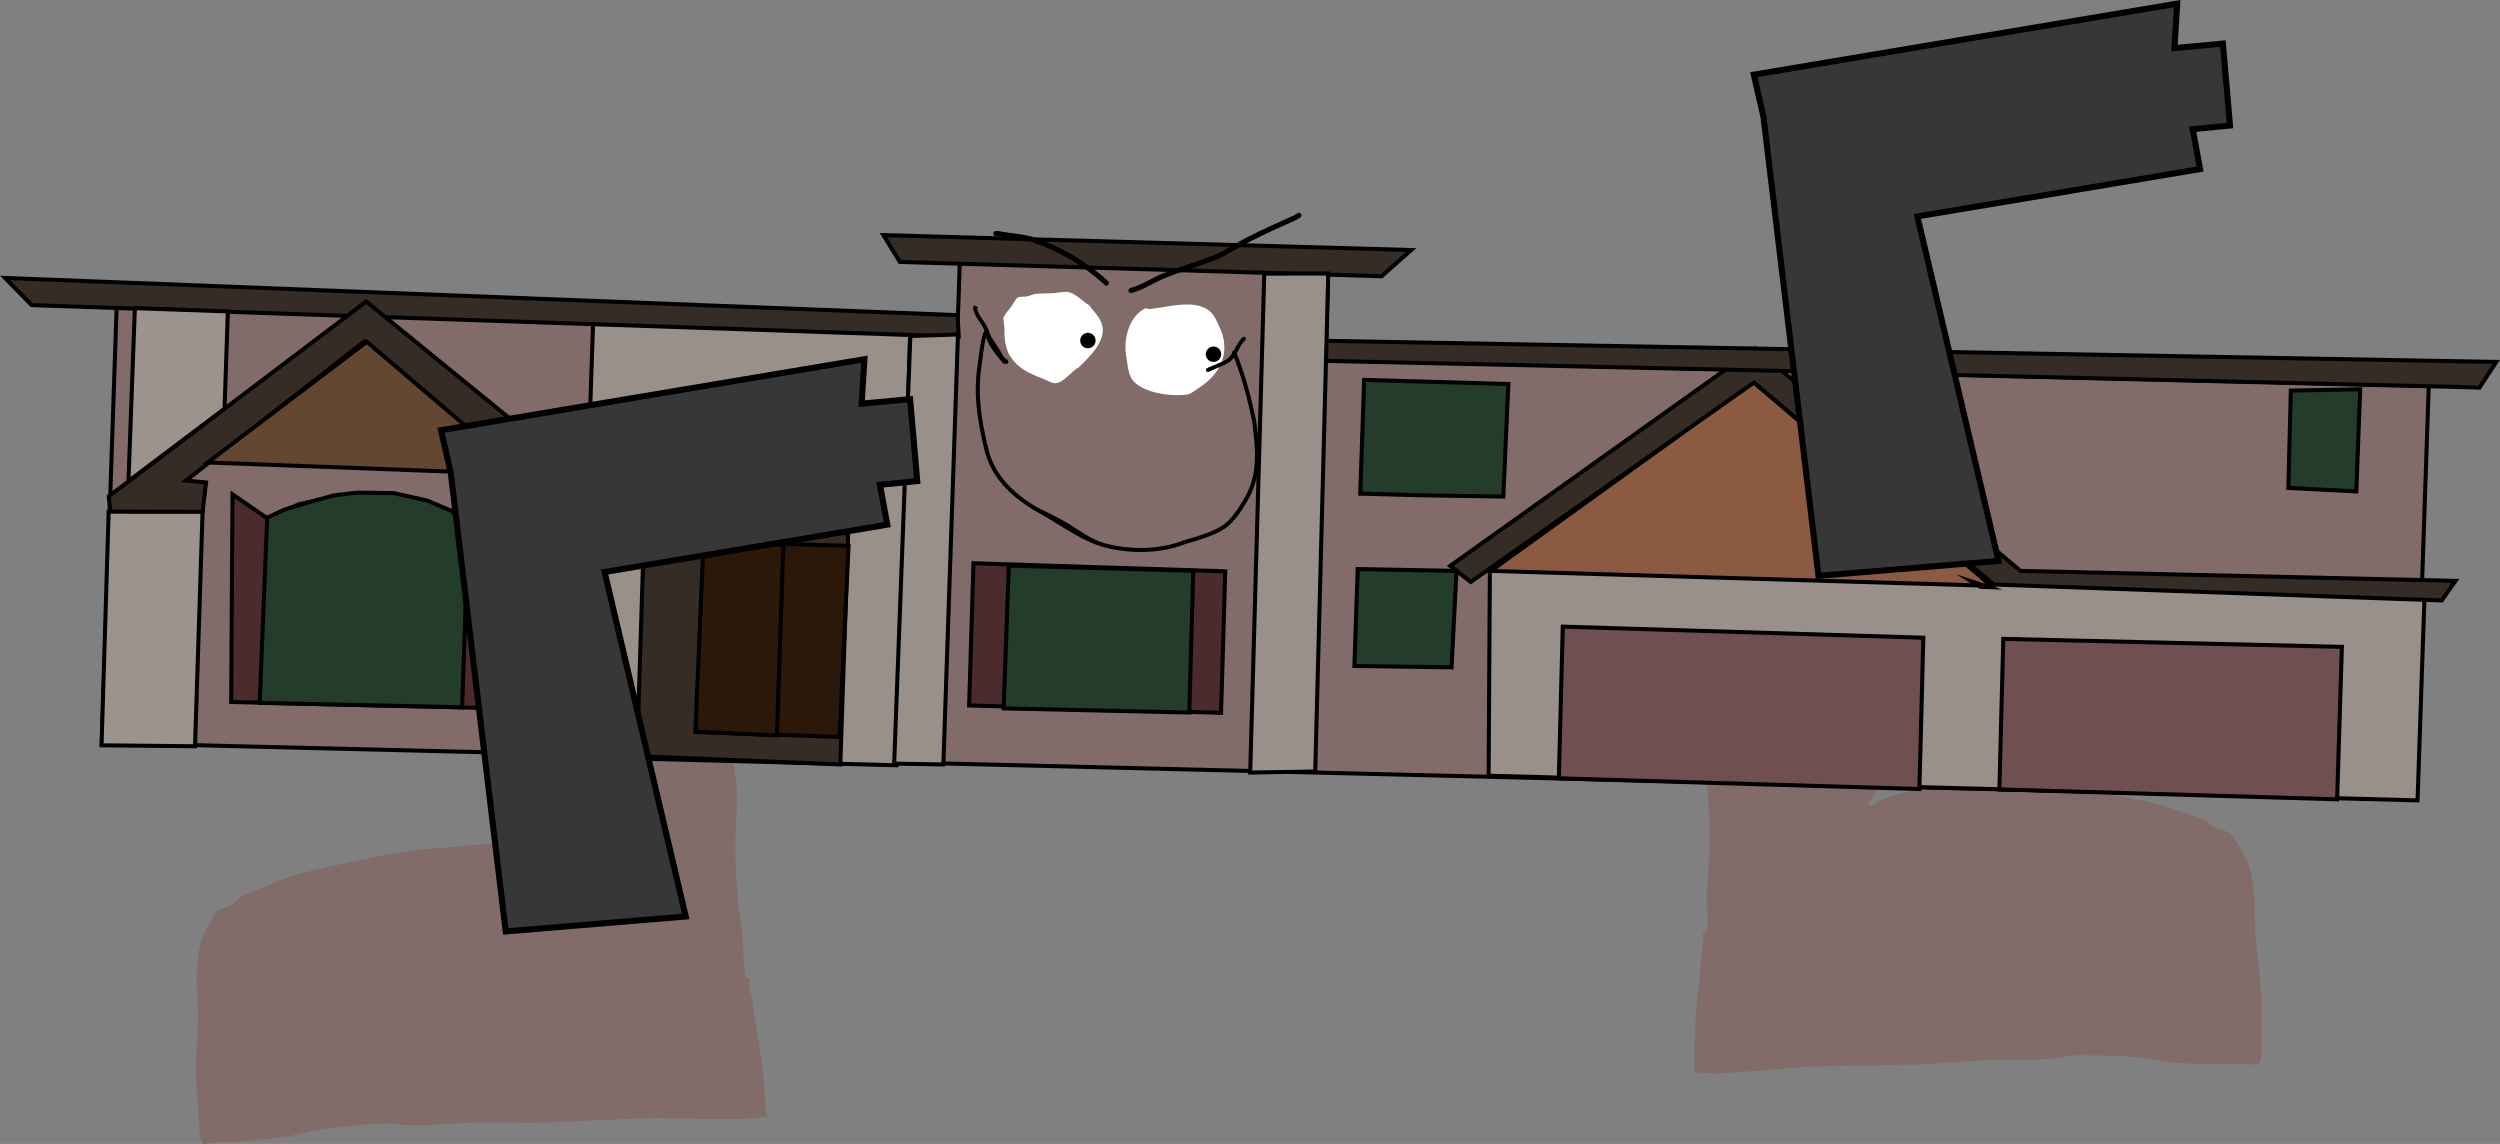 <svg version="1.1" xmlns="http://www.w3.org/2000/svg" xmlns:xlink="http://www.w3.org/1999/xlink" width="619.084" height="283.269" viewBox="0,0,619.084,283.269"><rect x="0" y="0" width="619.084" height="283.269" fill="#808080" stroke="none"/><g transform="translate(-27.076,-34.17)"><g data-paper-data="{&quot;isPaintingLayer&quot;:true}" fill-rule="nonzero" stroke-linejoin="miter" stroke-miterlimit="10" stroke-dasharray="" stroke-dashoffset="0" style="mix-blend-mode: normal"><path d="M453.692,147.841c-0.445,-0.527 -1.775,-1.854 -2.358,-2.212c-0.417,-0.257 -1.114,0.039 -1.455,-0.305c-0.179,-0.18 -0.383,-0.408 -0.506,-0.538c1.1,0.115 2.189,0.187 3.32,0.185c6.91,-0.011 13.924,0.346 20.754,-0.698c3.66,-0.559 7.233,-0.295 10.916,-0.492c3.337,-0.179 6.585,-0.712 9.938,-0.718c1.41,-0.002 2.637,-0.117 4.018,-0.383c0.509,-0.098 1.052,-0.796 1.467,-0.499c0.415,0.296 -0.395,1.008 -0.497,1.493c-0.25,1.191 -0.642,2.423 -0.767,3.631c-0.252,2.417 0.848,5.861 -0.357,8.02c-0.125,6.717 -1.714,13.229 -2.035,19.903c-0.315,6.558 -1.337,13.134 -1.346,19.609c-0.009,6.687 -0.44,13.255 -1.264,19.899c-0.431,3.475 -0.838,6.931 -1.234,10.41c-0.19,1.667 -0.156,3.963 -0.831,5.515c-0.206,0.474 -0.585,0.956 -0.958,1.44l-0.137,-0.1l-0.605,0.754c-0.066,0.081 -0.106,0.183 -0.106,0.294c0,0.263 0.224,0.476 0.5,0.475l1,-0.002l-0,-0.101l0.174,0.073c0.59,-1.067 1.902,-1.278 3.04,-1.69c2.468,-0.893 5.753,-1.922 8.487,-2.049c1.991,-0.106 3.725,-1.144 5.687,-1.403c4.709,-0.622 9.905,-0.015 14.666,-0.023c7.055,-0.012 13.774,0.896 20.748,1.892c6.838,0.977 13.604,1.802 20.234,3.897c2.732,1.197 5.823,1.776 8.493,2.921c1.116,0.479 1.976,1.605 3.048,2.18c1.013,0.543 2.625,0.565 3.522,1.243c0.831,0.628 1.528,2.219 2.126,3.069c3.911,5.213 4.095,12.553 4.107,18.909c0.012,6.673 1.553,13.203 1.565,19.927c0.007,3.757 0.011,7.517 0.017,11.275c0.002,1 -0.025,3.439 -0.664,4.127c-0.139,0.15 -3.251,-0.125 -3.657,-0.125c-6.652,0.011 -14.077,0.366 -20.581,-0.864c-6.533,-1.225 -13.933,-1.268 -20.579,-1.257c-2.047,0.003 -3.831,0.549 -5.838,0.746c-4.84,0.473 -10.075,0.368 -14.949,0.42c-6.993,0.075 -13.864,1.094 -20.894,1.124c-6.944,0.03 -13.895,0.365 -20.844,0.381c-6.906,0.02 -13.907,1.107 -20.82,1.424c-2.9,0.133 -6.02,0.592 -8.901,0.251c-0.285,-0.034 -2.542,-0.061 -2.665,-0.194c-0.37,-0.398 0.123,-1.06 0.123,-1.593c-0.002,-2.226 0.003,-4.453 0.008,-6.679c0.015,-6.631 1.179,-13.291 1.493,-19.933c0.204,-1.572 0.406,-3.146 0.608,-4.718c0.06,-0.464 -0.419,-1.129 -0.021,-1.401c0.392,-0.268 0.876,-0.613 0.912,-1.071c0.289,-3.723 -0.292,-7.505 0.076,-11.227c0.661,-6.74 0.66,-13.32 0.293,-20.081c-0.364,-6.553 -1.892,-12.864 -0.995,-19.519c0.891,-6.604 1.308,-13.204 1.722,-19.849c0.414,-6.633 1.124,-13.243 2.282,-19.796c0.498,-2.816 1.779,-5.534 2.2,-8.328c0.451,-2.987 -0.387,-5.646 -0.392,-8.541c0,0 0.067,-0.407 -0.433,-0.406c-0.067,0 -0.193,-0.061 -0.243,-0.046c0.3,-2.904 1.16,-6.548 -0.611,-8.646z" data-paper-data="{&quot;noHover&quot;:false,&quot;origItem&quot;:[&quot;Path&quot;,{&quot;applyMatrix&quot;:true,&quot;segments&quot;:[[[468.03134,200.77183],[0.30527,-3.04336],[0.05031,-0.0156]],[[468.20689,200.74722],[-0.06713,0],[0.5,0]],[[468.70689,201.24722],[0,0],[0,3.03472]],[[469.08608,210.19772],[0.45598,-3.13034],[-0.42648,2.92787]],[[466.87422,218.9193],[0.50263,-2.95078],[-1.16952,6.86586]],[[464.56311,239.65292],[0.42559,-6.9513],[-0.42643,6.96497]],[[462.80883,260.44035],[0.90268,-6.92056],[-0.90967,6.97415]],[[463.76772,280.88562],[-0.35206,-6.86907],[0.35432,7.08646]],[[463.4339,301.91889],[0.67356,-7.06328],[-0.37417,3.90028]],[[463.33467,313.68007],[0.29545,-3.90165],[-0.0364,0.48074]],[[462.42077,314.80108],[0.3921,-0.28052],[-0.39806,0.28478]],[[462.43932,316.26928],[0.06048,-0.48569],[-0.20514,1.64751]],[[461.82117,321.21147],[0.20655,-1.64733],[-0.32572,6.96162]],[[460.28729,342.0957],[0.0272,-6.94964],[-0.00913,2.33283]],[[460.26582,349.09418],[0.00222,-2.33285],[-0.00053,0.5578]],[[460.13969,350.76281],[-0.36922,-0.41811],[0.12307,0.13936]],[[462.8037,350.96968],[-0.28515,-0.03591],[2.87984,0.36272]],[[471.7022,350.71975],[-2.90002,0.13451],[6.91361,-0.32066]],[[492.51689,349.25845],[-6.90629,0.00867],[6.9497,-0.00549]],[[513.35113,348.89106],[-6.94441,0.01916],[7.03063,-0.01893]],[[534.23453,347.74818],[-6.9935,0.06622],[4.87343,-0.04615]],[[549.17486,347.33507],[-4.84082,0.48781],[2.00749,-0.20229]],[[555.01119,346.56456],[-2.04692,0],[6.64691,0]],[[575.5787,347.92158],[-6.53074,-1.29493],[6.5023,1.30046]],[[596.15164,348.86694],[-6.65171,0],[0.40588,0]],[[599.80714,349.00455],[-0.13976,0.15721],[0.64049,-0.72044]],[[600.47742,344.68083],[0,1.04801],[0,-3.93809]],[[600.47742,332.86656],[0,3.93809],[0,-7.04769]],[[598.94266,311.98485],[0.00043,6.99458],[-0.0004,-6.66111]],[[594.86514,292.16883],[3.90167,5.47056],[-0.59593,-0.89241]],[[592.74438,288.94959],[0.82995,0.65964],[-0.89558,-0.71179]],[[589.22482,287.64095],[1.0118,0.57121],[-1.07109,-0.60469]],[[586.1808,285.35179],[1.11527,0.50361],[-2.66735,-1.20447]],[[577.78922,282.30441],[2.73005,1.2592],[-6.62657,-2.20678]],[[557.56094,278.18823],[6.83587,1.03575],[-6.97258,-1.05646]],[[536.80167,276.19081],[7.05463,0],[-4.76109,0]],[[522.0666,276.18621],[4.70977,-0.64353],[-1.9622,0.26811]],[[516.37174,277.63991],[1.99125,-0.10792],[-2.7344,0.12834]],[[507.87802,279.76756],[2.46916,-0.9318],[-1.13885,0.42977]],[[504.92409,281.48835],[0.5915,-1.11745],[0,0]],[504.66123,281.45698],[504.66123,281.56303],[[503.66123,281.56303],[0,0],[-0.27614,0]],[[503.16123,281.06303],[0,0.27614],[0,-0.11626]],[[503.26746,280.75486],[-0.06655,0.08492],[0,0]],[503.87355,279.96534],[[504.01042,280.07041],[0,0],[0.3735,-0.50602]],[[504.97011,278.56137],[-0.20703,0.49629],[0.6783,-1.62603]],[[505.80868,272.7723],[-0.19283,1.74739],[0.40234,-3.64588]],[[507.0629,261.84107],[-0.43703,3.64189],[0.83545,-6.96212]],[[508.37943,240.9616],[-0.02069,7.00886],[0.02003,-6.78644]],[[509.77184,220.40407],[-0.32726,6.87253],[0.33309,-6.99482]],[[511.849,199.5447],[-0.13682,7.03998],[1.20865,-2.26119]],[[512.22209,191.13859],[-0.25616,2.5332],[0.12797,-1.26552]],[[512.99693,187.33386],[-0.25205,1.24796],[0.10265,-0.50827]],[[513.51719,185.86785],[0.41469,0.3113],[-0.41496,-0.31151]],[[512.05015,186.38831],[0.5088,-0.10176],[-1.38213,0.27643]],[[508.03345,186.78175],[1.4099,0],[-3.35322,0]],[[498.09923,187.51495],[3.33709,-0.18183],[-3.68398,0.20073]],[[487.18731,188.00965],[3.66102,-0.58011],[-6.83186,1.08254]],[[466.43943,188.7004],[6.91015,0],[-1.13113,0]],[[463.12097,188.49963],[1.0993,0.12191],[0.12274,0.13668]],[[463.56163,188.988],[-0.1785,-0.18934],[0.34065,0.36133]],[[465.01619,189.31],[-0.41676,-0.27003],[0.5817,0.3769]],[[467.43343,191.7101],[-0.44393,-0.55318],[1.76743,2.20238]]],&quot;closed&quot;:true}]}" fill="#816c69" stroke="none" stroke-width="0.5" stroke-linecap="butt"/><path d="M200.186,168.205c-0.051,-0.012 -0.173,0.057 -0.24,0.061c-0.499,0.03 -0.407,0.432 -0.407,0.432c0.179,2.89 -0.488,5.595 0.152,8.548c0.598,2.762 2.05,5.395 2.726,8.175c1.572,6.467 2.702,13.02 3.537,19.614c0.837,6.607 1.673,13.167 2.982,19.702c1.319,6.586 0.196,12.979 0.25,19.542c0.064,6.77 0.482,13.337 1.571,20.022c0.604,3.691 0.265,7.502 0.79,11.199c0.065,0.456 0.57,0.769 0.978,1.012c0.414,0.247 -0.021,0.941 0.068,1.4c0.302,1.556 0.604,3.114 0.907,4.671c0.736,6.61 2.321,13.184 2.759,19.8c0.147,2.221 0.293,4.443 0.433,6.665c0.033,0.531 0.568,1.161 0.224,1.582c-0.115,0.14 -2.365,0.307 -2.648,0.359c-2.853,0.52 -5.997,0.255 -8.899,0.303c-6.92,0.113 -13.976,-0.537 -20.87,-0.127c-6.937,0.415 -13.895,0.513 -20.828,0.915c-7.019,0.407 -13.941,-0.183 -20.925,0.177c-4.867,0.251 -10.086,0.682 -14.946,0.51c-2.016,-0.071 -3.831,-0.505 -5.875,-0.381c-6.635,0.402 -14.017,0.905 -20.459,2.534c-6.414,1.632 -13.847,1.739 -20.486,2.141c-0.405,0.025 -3.493,0.493 -3.642,0.352c-0.682,-0.647 -0.864,-3.08 -0.925,-4.078c-0.232,-3.75 -0.468,-7.503 -0.7,-11.253c-0.416,-6.711 0.706,-13.324 0.294,-19.984c-0.393,-6.343 -0.676,-13.68 2.895,-19.126c0.542,-0.886 1.137,-2.517 1.926,-3.195c0.852,-0.732 2.46,-0.854 3.436,-1.459c1.033,-0.641 1.819,-1.818 2.903,-2.365c2.591,-1.308 5.64,-2.078 8.29,-3.443c6.484,-2.503 13.185,-3.747 19.947,-5.147c6.897,-1.428 13.546,-2.751 20.587,-3.178c4.752,-0.288 9.9,-1.216 14.639,-0.888c1.974,0.137 3.771,1.064 5.765,1.046c2.737,-0.043 6.081,0.779 8.601,1.517c1.162,0.34 2.485,0.469 3.142,1.498l0.169,-0.084l0.006,0.101l0.998,-0.06c0.276,-0.017 0.485,-0.242 0.469,-0.505c-0.007,-0.111 -0.053,-0.21 -0.124,-0.287l-0.652,-0.714l-0.13,0.108c-0.403,-0.459 -0.812,-0.917 -1.048,-1.377c-0.773,-1.507 -0.885,-3.8 -1.181,-5.452c-0.617,-3.448 -1.243,-6.871 -1.894,-10.312c-1.245,-6.579 -2.093,-13.107 -2.528,-19.78c-0.42,-6.461 -1.859,-12.961 -2.591,-19.486c-0.745,-6.641 -2.745,-13.041 -3.297,-19.736c-1.34,-2.08 -0.462,-5.585 -0.867,-7.982c-0.202,-1.197 -0.672,-2.403 -0.997,-3.576c-0.132,-0.478 -0.987,-1.137 -0.591,-1.459c0.396,-0.322 0.982,0.341 1.496,0.407c1.396,0.18 2.628,0.217 4.035,0.132c3.347,-0.203 6.623,0.127 9.965,0.098c3.689,-0.032 7.238,-0.518 10.926,-0.187c6.883,0.617 13.861,-0.175 20.758,-0.594c1.129,-0.068 2.211,-0.209 3.301,-0.391c-0.114,0.138 -0.304,0.377 -0.471,0.569c-0.319,0.365 -1.032,0.113 -1.433,0.395c-0.558,0.394 -1.802,1.801 -2.212,2.354c-1.634,2.204 -0.544,5.787 -0.06,8.667z" data-paper-data="{&quot;noHover&quot;:false,&quot;origItem&quot;:[&quot;Path&quot;,{&quot;applyMatrix&quot;:true,&quot;segments&quot;:[[[936.06267,401.54367],[0.61054,-6.08672],[0.10063,-0.03121]],[[936.41378,401.49443],[-0.13425,0],[1,0]],[[937.41378,402.49443],[0,0],[0,6.06943]],[[938.17215,420.39544],[0.91195,-6.26068],[-0.85297,5.85573]],[[933.74845,437.8386],[1.00526,-5.90156],[-2.33904,13.73171]],[[929.12622,479.30585],[0.85118,-13.9026],[-0.85285,13.92993]],[[925.61766,520.8807],[1.80536,-13.84111],[-1.81934,13.9483]],[[927.53544,561.77124],[-0.70413,-13.73814],[0.70865,14.17291]],[[926.8678,603.83778],[1.34712,-14.12656],[-0.74835,7.80057]],[[926.66935,627.36014],[0.59091,-7.8033],[-0.07281,0.96147]],[[924.84154,629.60215],[0.7842,-0.56103],[-0.79612,0.56956]],[[924.87864,632.53856],[0.12095,-0.97138],[-0.41029,3.29502]],[[923.64234,642.42294],[0.4131,-3.29467],[-0.65145,13.92325]],[[920.57458,684.1914],[0.0544,-13.89927],[-0.01826,4.66566]],[[920.53165,698.18835],[0.00443,-4.6657],[-0.00106,1.11559]],[[920.27939,701.52561],[-0.73844,-0.83621],[0.24613,0.27872]],[[925.6074,701.93937],[-0.5703,-0.07183],[5.75969,0.72543]],[[943.4044,701.4395],[-5.80004,0.26901],[13.82722,-0.64132]],[[985.03378,698.5169],[-13.81258,0.01734],[13.8994,-0.01099]],[[1026.70226,697.78213],[-13.88881,0.03833],[14.06125,-0.03785]],[[1068.46906,695.49637],[-13.987,0.13244],[9.74685,-0.09229]],[[1098.34971,694.67014],[-9.68163,0.97562],[4.01498,-0.40459]],[[1110.02238,693.12912],[-4.09384,0],[13.29383,0]],[[1151.1574,695.84315],[-13.06149,-2.58987],[13.0046,2.60092]],[[1192.30327,697.73388],[-13.30342,0],[0.81177,0]],[[1199.61429,698.0091],[-0.27953,0.31442],[1.28098,-1.44089]],[[1200.95484,689.36166],[0,2.09601],[0,-7.87618]],[[1200.95484,665.73311],[0,7.87618],[0,-14.09537]],[[1197.88531,623.96971],[0.00085,13.98916],[-0.00081,-13.32221]],[[1189.73029,584.33766],[7.80335,10.94112],[-1.19186,-1.78483]],[[1185.48876,577.89918],[1.6599,1.31927],[-1.79115,-1.42359]],[[1178.44964,575.2819],[2.02361,1.14243],[-2.14218,-1.20937]],[[1172.3616,570.70359],[2.23055,1.00723],[-5.3347,-2.40894]],[[1155.57844,564.60883],[5.4601,2.5184],[-13.25314,-4.41356]],[[1115.12189,556.37646],[13.67173,2.07149],[-13.94517,-2.11292]],[[1073.60335,552.38162],[14.10925,0],[-9.52217,0]],[[1044.1332,552.37241],[9.41953,-1.28706],[-3.92441,0.53622]],[[1032.74348,555.27981],[3.9825,-0.21584],[-5.4688,0.25667]],[[1015.75603,559.53511],[4.93832,-1.86359],[-2.2777,0.85954]],[[1009.84819,562.9767],[1.183,-2.23491],[0,0]],[1009.32246,562.91396],[1009.32246,563.12605],[[1007.32246,563.12605],[0,0],[-0.55228,0]],[[1006.32246,562.12605],[0,0.55228],[0,-0.23252]],[[1006.53492,561.50971],[-0.13311,0.16984],[0,0]],[1007.7471,559.93068],[[1008.02083,560.14081],[0,0],[0.747,-1.01203]],[[1009.94023,557.12275],[-0.41406,0.99258],[1.35661,-3.25207]],[[1011.61736,545.54459],[-0.38566,3.49478],[0.80468,-7.29176]],[[1014.12579,523.68213],[-0.87405,7.28378],[1.67091,-13.92424]],[[1016.75886,481.92319],[-0.04137,14.01772],[0.04007,-13.57289]],[[1019.54368,440.80815],[-0.65453,13.74505],[0.66617,-13.98964]],[[1023.69799,399.08941],[-0.27364,14.07995],[2.41729,-4.52238]],[[1024.44418,382.27717],[-0.51232,5.0664],[0.25594,-2.53105]],[[1025.99386,374.66773],[-0.5041,2.49593],[0.20531,-1.01654]],[[1027.03438,371.73569],[0.82938,0.6226],[-0.82993,-0.62301]],[[1024.10031,372.77663],[1.0176,-0.20352],[-2.76426,0.55285]],[[1016.06689,373.56351],[2.81979,0],[-6.70643,0]],[[996.19847,375.0299],[6.67418,-0.36366],[-7.36795,0.40146]],[[974.37461,376.0193],[7.32205,-1.16021],[-13.66372,2.16508]],[[932.87887,377.4008],[13.8203,0],[-2.26225,0]],[[926.24195,376.99926],[2.1986,0.24383],[0.24549,0.27336]],[[927.12326,377.976],[-0.357,-0.37867],[0.6813,0.72266]],[[930.03238,378.61999],[-0.83352,-0.54006],[1.16339,0.75379]],[[934.86686,383.4202],[-0.88786,-1.10635],[3.53486,4.40477]]],&quot;closed&quot;:true}],&quot;index&quot;:null}" fill="#816c69" stroke="none" stroke-width="0.5" stroke-linecap="butt"/><g><g><g stroke="#000000" stroke-width="1" stroke-linecap="round"><path d="M52.291,218.144l3.675,-108.083l208.175,7.078l0.611,-17.978l91.178,2.906l-0.533,21.217l264.321,6.245l8.801,0.085l-3.486,102.519z" fill="#816c69"/><path d="M170.289,221.642l3.668,-107.869l78.514,2.67l-3.422,107.235z" fill="#999089"/><path d="M627.432,182.717l-1.688,49.654l-230.038,-6.108l0.317,-51.586l230.44,7.493z" fill="#999089"/><path d="M396.263,175.543l65.015,-46.815l58.831,50.512z" fill="#8c5a41"/><path d="M515.471,178.225l4.087,1.339l-1.974,-0.067z" fill="none"/><path d="M527.421,175.546l107.717,2.463l-3.399,4.856l-110.946,-3.944l-59.387,-50.017l-70.133,49.384l-5.075,-3.987l75.494,-53.83z" fill="#352c25"/><path d="M355.267,123.537l0.145,-4.966l289.834,5.227l-4.169,6.372l-4.128,-0.14l-168.303,-4.009z" fill="#352c25"/><path d="M245.833,92.389l130.714,3.699l-7.353,6.495l-119.275,-3.541z" fill="#352c25"/><path d="M264.487,117.536l-229.576,-7.806l-6.598,-6.738l235.891,9.221z" fill="#352c25"/><path d="M611.537,130.575l-0.961,25.284l-16.831,-0.863l0.617,-24.109z" fill="#243d2a"/><path d="M522.19,229.651l0.963,-37.276l83.854,1.979l-1.182,37.753z" fill="#6f4f50"/><path d="M413.096,226.911l0.973,-37.566l89.288,2.745l-0.969,37.47z" fill="#6f4f50"/><path d="M267.064,208.863l1.076,-35.213l62.353,1.999l-1.046,35.044z" fill="#4b2b2c"/><path d="M275.602,209.589l1.304,-35.35l45.663,1.262l-0.991,35.119z" fill="#243d2a"/><path d="M184.804,221.401l2.621,-83.056l4.523,-2.341l8.997,-1.729l7.534,-0.519l12.472,0.618l11.662,2.771l5.396,2.606l-2.847,83.727z" fill="#352c25"/><path d="M234.988,216.663l-35.407,-1.204l1.908,-47.152l35.718,1.021z" fill="#2b1809"/><path d="M221.065,169.094l-1.605,47.211l-20.179,-0.977l2.009,-47.149z" fill="#2b1809"/><path d="M237.447,165.242l-37.436,-1.273l0.898,-23.421l3.627,-2.106l5.652,-1.94l4.3,-1.017l8.728,0.2l6.081,0.401l6.126,2.05l3.403,1.472z" fill="#090909"/><path d="M150.013,209.559l-65.688,-1.555l0.326,-51.422l2.382,1.631l5.16,3.567l1.093,0.716l4.641,-2.071l3.299,-1.438l7.259,-1.401l5.014,-1.089l5.59,-0.101l4.965,0.363l8.919,2.048l8.004,3.567l2.765,2.323l2.115,-2.448l2.399,-1.857l3.682,-0.747l-1.456,48.791z" fill="#4b2b2c"/><path d="M143.049,164.188l-1.535,45.13l-50.138,-1.099l1.864,-45.846l4.232,-1.988l5.439,-1.656l6.87,-1.898l5.812,-0.675l8.934,0.11l8.266,1.832l6.208,2.634z" fill="#243d2a"/><path d="M168.956,150.557l-0.665,4.629l-8.924,-0.4l-42.016,-36.097l-44.213,34.497l4.961,0.459l-0.862,7.432l-22.846,-0.195l-0.379,-3.792l63.75,-48.248z" fill="#352c25"/><path d="M117.905,118.805l38.496,32.828l-77.905,-2.94z" fill="#634731"/><path d="M336.664,225.475l3.489,-123.533l15.846,-0.043l-3.228,123.324z" fill="#999089"/><path d="M252.507,117.374l11.795,-0.374l-3.62,106.473l-12.182,-0.196z" fill="#999089"/><path d="M172.326,162.713l-13.28,-0.742l-0.179,-3.688l14.099,0.576z" fill="#352c25"/><path d="M172.428,162.692l-2.09,58.484l-12.38,-0.324l0.99,-58.982z" fill="#9c938c"/><path d="M53.983,160.893l23.259,0.016l-1.872,58.056l-23.15,-0.23z" fill="#9c938c"/><path d="M58.888,153.308l1.583,-42.827l23.029,0.807l-0.819,24.077z" fill="#9c938c"/><path d="M400.597,129.265l-1.252,27.866l-20.608,-0.313l-14.815,-0.407l0.958,-28.167z" fill="#243d2a"/><path d="M363.287,175.093l24.463,0.444l-1.219,23.894l-24.061,-0.334z" fill="#243d2a"/></g><path d="M311.634,110.708c4.43,-0.345 11.904,-2.898 15.507,1.016c0.823,0.894 1.258,2.063 1.789,3.135c3.014,6.074 0.771,11.569 -4.745,15.214c-0.96,0.634 -2.237,1.727 -3.395,1.848c-4.022,0.445 -10.174,-0.394 -12.984,-3.323c-1.363,-1.42 -1.497,-4.246 -1.806,-6.074c-0.769,-4.094 0.461,-9.607 4.347,-11.825c0.202,-0.115 0.448,-0.187 0.717,-0.233c0.196,0.272 0.569,0.242 0.569,0.242z" data-paper-data="{&quot;noHover&quot;:false,&quot;origItem&quot;:[&quot;Path&quot;,{&quot;applyMatrix&quot;:true,&quot;segments&quot;:[[[280.57114,132.11231],[0.24194,0.31213],[-0.31493,0.06475]],[[279.73784,132.41383],[0.23281,-0.14357],[-4.48957,2.76866]],[[275.107,146.4721],[-1.06967,-4.79248],[0.4376,2.14144]],[[277.4676,153.53313],[-1.66272,-1.61891],[3.42848,3.33815]],[[292.84617,156.91157],[-4.72073,0.68487],[1.35845,-0.18869]],[[296.75617,154.60614],[-1.10575,0.78581],[6.35384,-4.51544]],[[301.72346,136.55739],[3.7938,7.03563],[-0.66888,-1.2418]],[[299.49869,132.94711],[1.00516,1.02],[-4.40232,-4.46732]],[[281.25032,132.37586],[5.20505,-0.58374],[0,0]]],&quot;closed&quot;:true}]}" fill="#ffffff" stroke="none" stroke-width="0.5" stroke-linecap="butt"/><path d="M288.2,106.746c1.042,-0.085 2.58,-0.48 3.626,-0.205c1.964,0.516 3.255,2.304 4.954,3.204c1.116,1.572 2.475,2.715 3.137,4.636c1.391,4.04 -3.254,8.412 -5.814,10.86c-1.826,0.837 -3.654,3.922 -5.876,3.825c-0.771,-0.034 -1.969,-0.755 -2.707,-1.037c-3.708,-1.417 -6.55,-2.662 -8.638,-6.209c-0.95,-2.288 -1.128,-3.954 -1.077,-6.456c0.013,-0.619 -0.408,-2.2 -0.167,-2.708c0.441,-0.929 1.382,-1.888 1.983,-2.726c0.313,-0.437 1.04,-1.945 1.562,-2.122c0.861,-0.292 1.749,-0.005 2.775,-0.402c0.465,-0.144 0.921,-0.305 1.375,-0.448c1.599,-0.201 3.297,-0.085 4.867,-0.212z" data-paper-data="{&quot;noHover&quot;:false,&quot;origItem&quot;:[&quot;Path&quot;,{&quot;applyMatrix&quot;:true,&quot;segments&quot;:[[[247.74944,129.096],[1.87542,-0.30119],[-0.52807,0.18739]],[[246.15338,129.67651],[0.54253,-0.18834],[-1.19358,0.50883]],[[242.90759,130.2554],[1.00212,-0.37815],[-0.60753,0.22925]],[[241.15936,132.81009],[0.35167,-0.52718],[-0.67487,1.01169]],[[238.93851,136.08955],[0.48199,-1.11177],[-0.26369,0.60823]],[[239.24623,139.26365],[-0.00986,-0.72923],[0.03991,2.95034]],[[240.76989,146.79951],[-1.21096,-2.65802],[2.60196,4.09492]],[[251.15837,153.73863],[-4.42548,-1.52091],[0.88053,0.30261]],[[254.37606,154.85173],[-0.9092,-0.00863],[2.62129,0.02488]],[[261.1161,150.12213],[-2.11778,1.05889],[2.91842,-2.98609]],[[267.51703,137.14639],[1.80126,4.70443],[-0.85642,-2.23675]],[[263.64689,131.82913],[1.37785,1.8069],[-2.03746,-0.99231]],[[257.70334,128.26637],[2.33477,0.52887],[-1.2438,-0.28174]],[[253.45458,128.65572],[1.22482,-0.14142],[-1.8445,0.21297]]],&quot;closed&quot;:true}]}" fill="#ffffff" stroke="none" stroke-width="0.5" stroke-linecap="butt"/><path d="M294.568,118.433c0.036,-1.054 0.919,-1.879 1.972,-1.843c1.054,0.036 1.879,0.919 1.843,1.972c-0.036,1.054 -0.919,1.879 -1.972,1.843c-1.054,-0.036 -1.879,-0.919 -1.843,-1.972z" fill="#000000" stroke="none" stroke-width="0.5" stroke-linecap="butt"/><path d="M325.669,121.82c0.036,-1.054 0.919,-1.879 1.972,-1.843c1.054,0.036 1.879,0.919 1.843,1.972c-0.036,1.054 -0.919,1.879 -1.972,1.843c-1.054,-0.036 -1.879,-0.919 -1.843,-1.972z" fill="#000000" stroke="none" stroke-width="0.5" stroke-linecap="butt"/><path d="M273.071,91.989c0.022,-0.636 0.657,-0.614 0.657,-0.614l0.706,0.026c2.859,0.589 6.059,0.662 8.808,1.575c6.58,2.234 13.154,6.074 18.228,10.815c0,0 0.464,0.435 0.029,0.899c-0.435,0.464 -0.899,0.029 -0.899,0.029c-4.928,-4.627 -11.36,-8.364 -17.767,-10.539c-2.631,-0.917 -5.797,-0.936 -8.551,-1.516l-0.598,-0.018c0,0 -0.636,-0.022 -0.614,-0.657z" fill="#000000" stroke="none" stroke-width="0.5" stroke-linecap="butt"/><path d="M349.25,87.141c0.347,0.533 -0.186,0.88 -0.186,0.88l-0.856,0.555c-3.866,1.719 -7.772,3.475 -11.547,5.386c-2.887,1.461 -5.604,3.415 -8.611,4.611c-4.16,1.647 -8.532,2.822 -12.654,4.521c-2.738,1.129 -5.169,2.85 -8.06,3.617c0,0 -0.615,0.162 -0.777,-0.453c-0.162,-0.615 0.453,-0.777 0.453,-0.777c2.831,-0.74 5.219,-2.458 7.899,-3.563c4.128,-1.701 8.505,-2.878 12.67,-4.528c2.971,-1.171 5.657,-3.122 8.505,-4.563c3.763,-1.904 7.656,-3.669 11.515,-5.369l0.768,-0.502c0,0 0.533,-0.347 0.88,0.186z" fill="#000000" stroke="none" stroke-width="0.5" stroke-linecap="butt"/><path d="M325.742,125.992c-0.208,-0.455 0.246,-0.663 0.246,-0.663l0.201,-0.092c1.243,-0.606 4.181,-1.583 5.06,-2.441c0.379,-0.37 0.692,-0.784 0.972,-1.22c-0.033,-0.111 -0.099,-0.46 0.288,-0.616c0.035,-0.014 0.069,-0.025 0.101,-0.032c0.638,-1.122 1.178,-2.311 2.149,-3.224c0,0 0.365,-0.341 0.707,0.024c0.341,0.365 -0.024,0.707 -0.024,0.707c-0.965,0.895 -1.481,2.102 -2.112,3.226c2.177,5.478 3.571,10.829 4.802,16.612c0.908,7.438 1.656,13.77 -2.413,20.395c-1.372,2.234 -2.949,4.711 -5.122,6.278c-2.507,1.807 -7.187,3.126 -10.167,4.006c-6.049,2.354 -13.364,2.422 -19.673,0.809c-6.138,-1.581 -12.086,-6.342 -17.723,-9.289c-5.912,-3.648 -10.658,-8.219 -12.277,-15.238c-1.635,-7.083 -2.694,-13.227 -1.621,-20.473c0.4,-2.686 0.573,-5.552 1.412,-8.13l0.032,-0.035l-0.012,-0.007l0.295,-0.543c-0.029,-0.071 -0.059,-0.142 -0.088,-0.213c-0.778,-1.855 -2.466,-3.323 -2.755,-5.399c0.088,-0.217 0.176,-0.434 0.264,-0.652l0.897,0.403l0.018,0c-0.001,0.002 -0.002,0.004 -0.003,0.006l0.038,0.017c0,0 -0.009,0.268 -0.21,0.405c0.425,1.816 2.016,3.244 2.71,4.936c0.248,0.605 0.465,1.226 0.689,1.849c1.082,1.677 2.291,3.402 3.176,5.089c0.236,0.208 0.459,0.419 0.658,0.677l0.145,-0.101l0.295,0.422c0.062,0.086 0.097,0.193 0.093,0.307c-0.009,0.276 -0.241,0.492 -0.517,0.483l-0.52,-0.018l0.003,-0.095l-0.225,0.034c-0.352,-0.435 -0.826,-0.987 -1.33,-1.605c-0.17,-0.198 -0.333,-0.404 -0.48,-0.6c-1.097,-1.398 -2.2,-3.031 -2.417,-4.421c-0.659,2.351 -0.822,4.928 -1.178,7.337c-1.058,7.118 0,13.142 1.606,20.102c1.556,6.743 6.126,11.09 11.798,14.594c2.449,1.278 4.983,2.409 7.374,3.794c3.331,1.93 6.298,4.427 10.103,5.396c6.129,1.572 13.228,1.496 19.102,-0.787c2.865,-0.849 7.501,-2.119 9.903,-3.87c2.063,-1.504 3.549,-3.863 4.857,-5.992c3.937,-6.409 3.151,-12.507 2.279,-19.707c-1.172,-5.474 -2.479,-10.552 -4.479,-15.729c-0.214,0.289 -0.451,0.561 -0.723,0.808c-1.08,0.98 -3.905,1.931 -5.316,2.62l-0.222,0.102c0,0 -0.455,0.208 -0.663,-0.246z" fill="#000000" stroke="none" stroke-width="0.5" stroke-linecap="butt"/></g><path d="M461.379,52.657l104.846,-17.591l-0.681,11.015l11.996,-1.125l1.763,20.296l-9.229,0.913l1.811,9.873l-70,11.724l20.095,85.308l-44.584,3.696l-13.614,-113.603z" fill="#373737" stroke="#000000" stroke-width="1.5" stroke-linecap="round"/><path d="M136.288,140.71l104.846,-17.591l-0.681,11.015l11.996,-1.125l1.763,20.296l-9.229,0.913l1.811,9.873l-70,11.724l20.095,85.308l-44.584,3.696l-13.614,-113.603z" fill="#373737" stroke="#000000" stroke-width="1.5" stroke-linecap="round"/></g></g></g></svg><!--rotationCenter:292.9244119209213:145.82957885279666-->